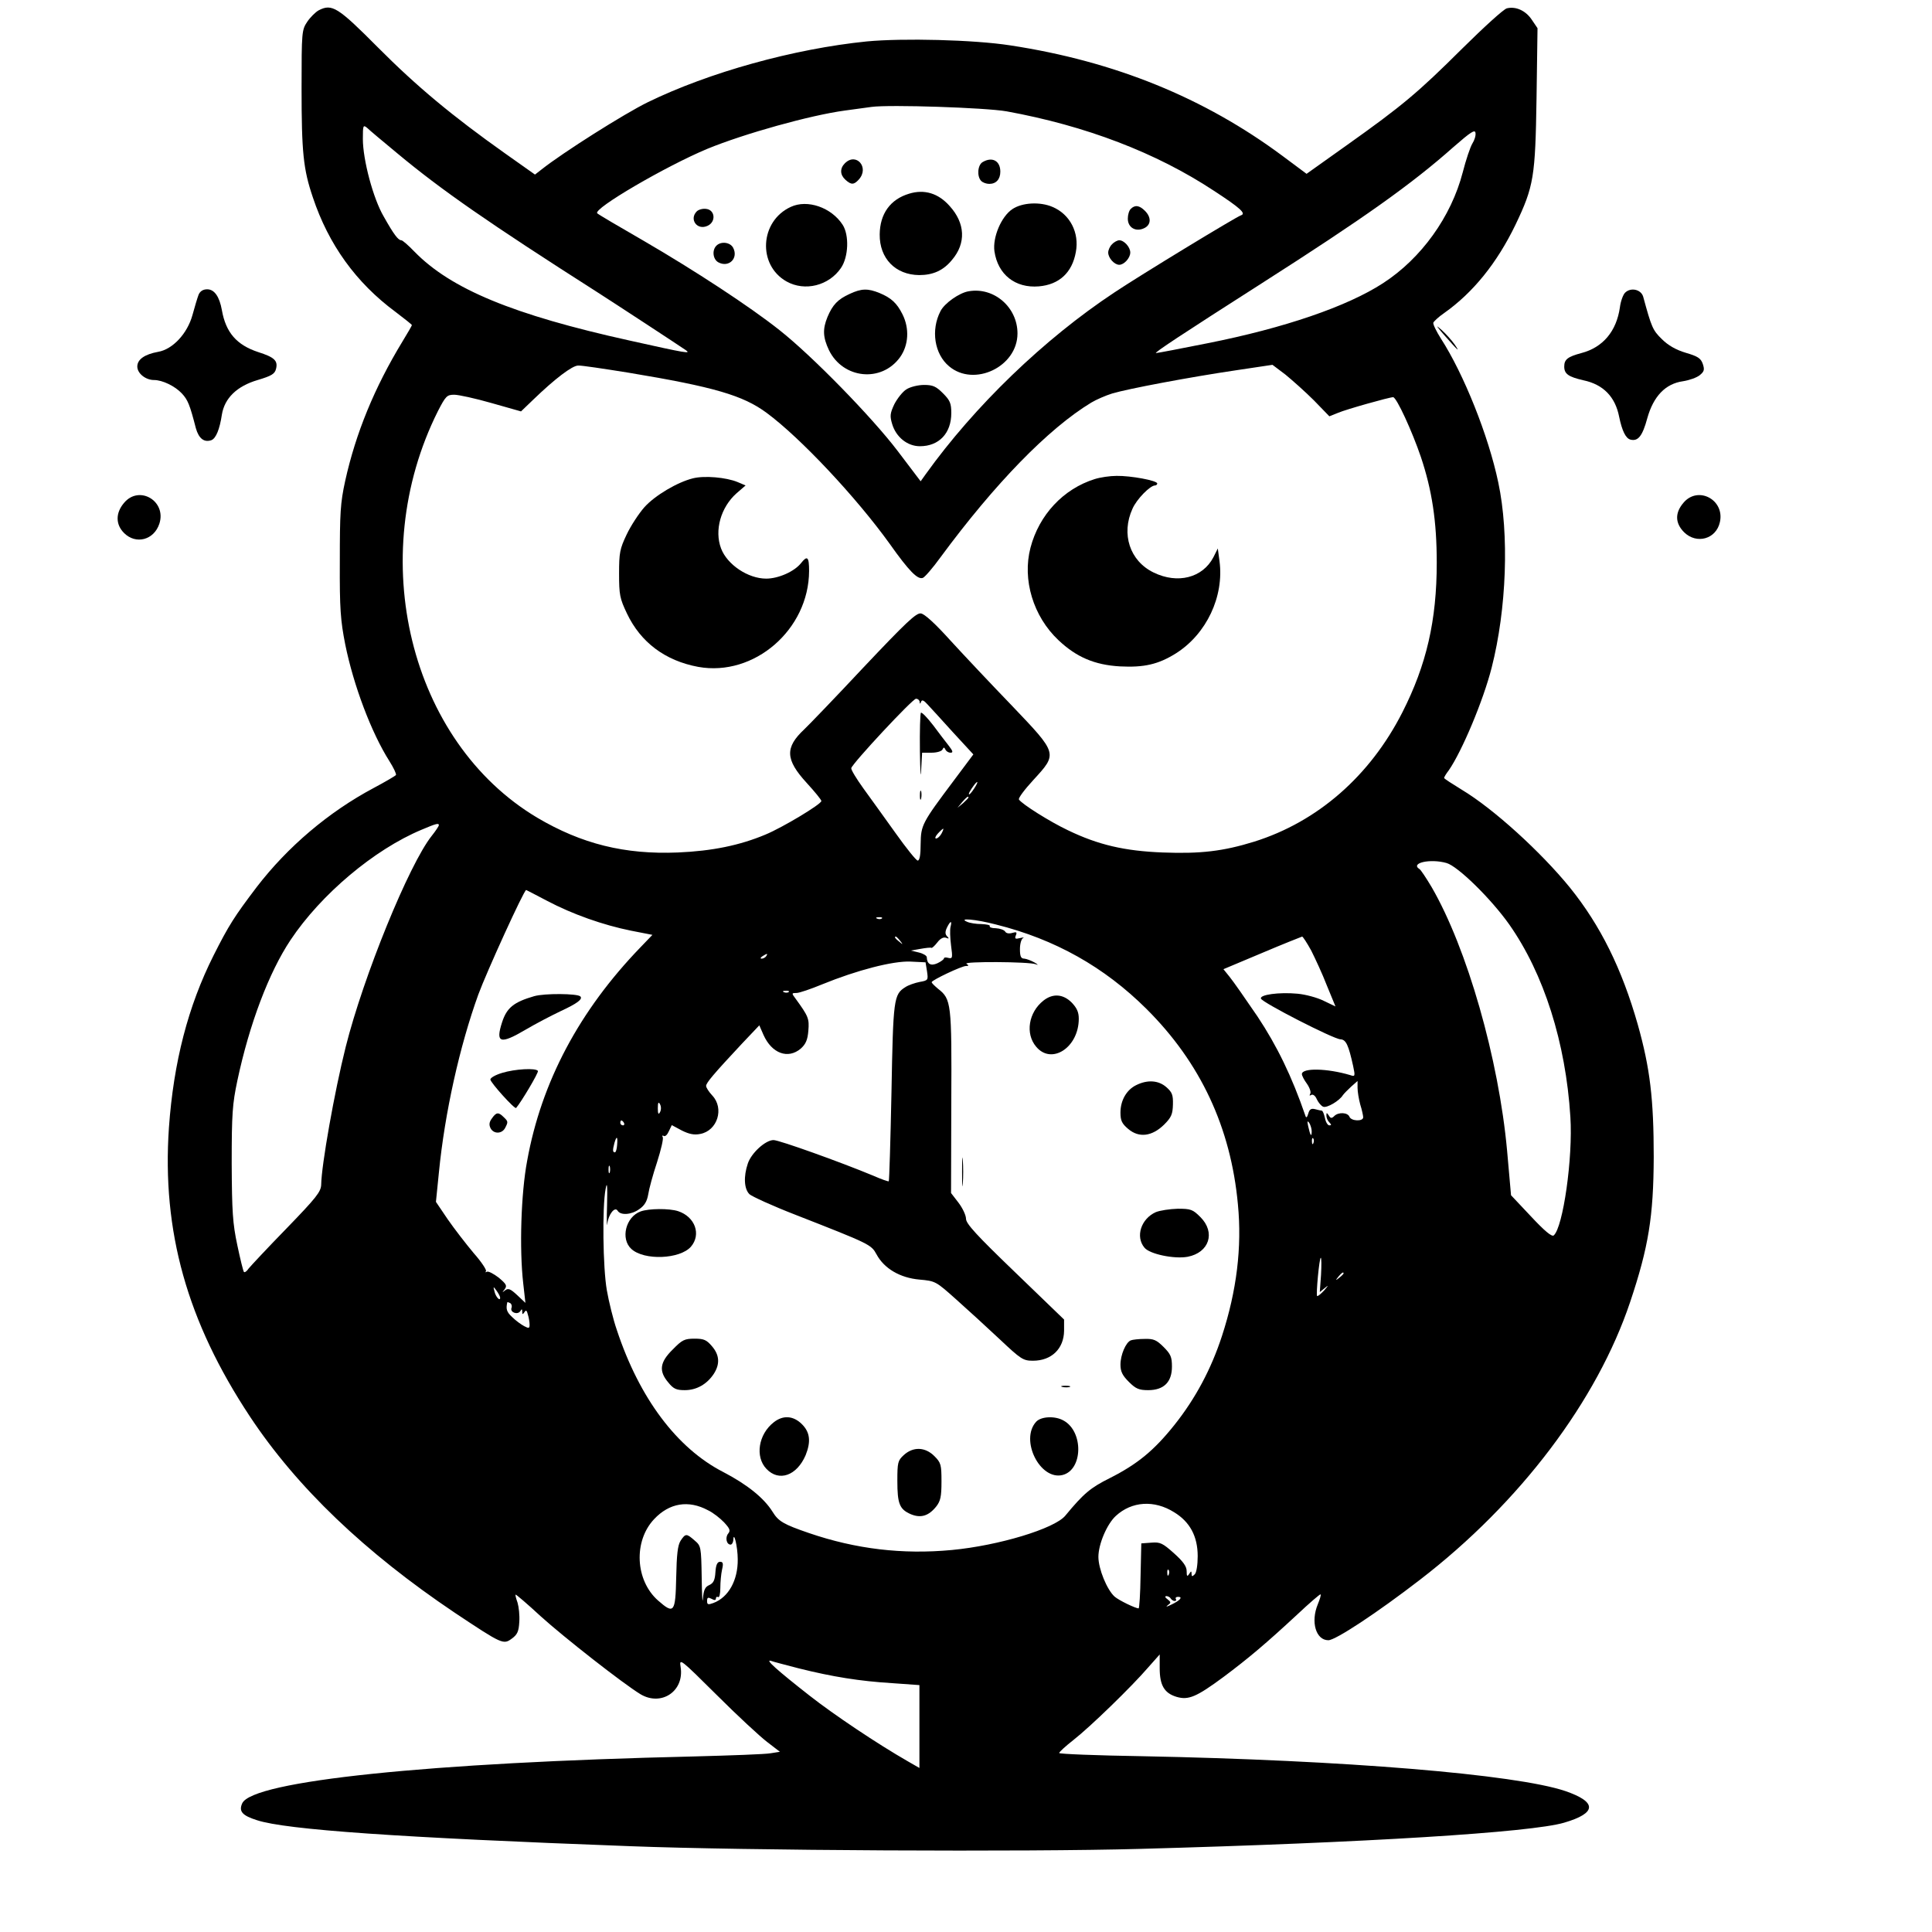 <?xml version="1.0" standalone="no"?>
<!DOCTYPE svg PUBLIC "-//W3C//DTD SVG 20010904//EN"
 "http://www.w3.org/TR/2001/REC-SVG-20010904/DTD/svg10.dtd">
<svg version="1.0" xmlns="http://www.w3.org/2000/svg"
 width="788pt" height="788pt" viewBox="0 0 788 788"
 preserveAspectRatio="xMidYMid meet">

<g transform="translate(0,788) scale(0.1,-0.1)"
fill="#000000" stroke="none">
<path d="M1300 7838 c-13 -7 -35 -29 -47 -47 -22 -33 -23 -41 -23 -270 0 -263
7 -331 46 -446 64 -192 176 -348 337 -467 37 -28 67 -52 67 -54 0 -2 -17 -32
-38 -66 -115 -189 -191 -375 -234 -569 -20 -91 -22 -132 -22 -329 -1 -194 3
-241 22 -338 34 -168 107 -361 180 -476 17 -27 29 -52 27 -57 -3 -4 -44 -28
-91 -53 -184 -98 -351 -240 -477 -404 -91 -120 -114 -156 -176 -279 -104 -207
-163 -435 -182 -702 -29 -423 74 -791 330 -1178 192 -290 470 -555 836 -801
194 -129 198 -131 233 -105 22 16 28 29 30 68 2 26 -2 61 -7 78 -6 17 -10 32
-8 33 1 2 48 -38 102 -88 95 -86 335 -274 407 -318 85 -51 180 12 164 111 -6
37 -2 34 147 -114 84 -84 177 -170 206 -192 l52 -40 -38 -6 c-21 -4 -162 -9
-313 -13 -1082 -25 -1800 -100 -1842 -191 -15 -33 0 -50 60 -69 119 -39 581
-71 1522 -106 462 -18 1620 -24 2080 -11 917 25 1596 67 1730 107 133 39 135
84 4 129 -202 68 -901 126 -1726 142 -186 3 -338 9 -338 13 0 4 26 28 58 53
68 53 238 218 305 296 l47 53 0 -56 c0 -70 19 -102 69 -117 48 -14 80 -1 191
81 103 77 175 138 299 253 51 48 95 86 97 84 3 -2 -3 -20 -11 -40 -30 -72 -8
-147 43 -147 29 0 199 112 374 247 408 314 722 730 857 1133 75 224 95 348 96
590 0 238 -15 363 -65 541 -65 228 -152 404 -277 559 -118 145 -311 321 -441
399 -39 24 -72 45 -72 48 0 3 8 17 19 31 54 78 141 285 175 419 61 239 72 544
27 755 -40 191 -141 443 -234 587 -19 30 -33 59 -31 65 3 6 22 24 44 39 119
84 216 205 291 360 75 157 81 195 86 517 l4 285 -23 34 c-25 38 -66 56 -102
47 -13 -3 -94 -77 -182 -164 -181 -180 -244 -233 -472 -395 l-163 -116 -98 73
c-319 237 -684 386 -1111 451 -148 23 -438 30 -585 16 -297 -30 -643 -126
-893 -248 -96 -47 -346 -205 -433 -274 l-27 -21 -123 87 c-213 151 -359 272
-518 432 -163 164 -187 179 -241 151z m2805 -412 c324 -59 611 -169 846 -324
109 -71 132 -93 111 -100 -21 -7 -414 -246 -517 -315 -287 -190 -570 -463
-770 -742 l-20 -28 -94 124 c-105 138 -348 387 -481 492 -122 97 -347 244
-555 365 -99 57 -184 107 -189 112 -19 18 279 192 449 263 151 62 420 137 560
156 44 6 94 13 110 15 74 10 464 -3 550 -18z m-2485 -171 c180 -150 373 -284
815 -566 72 -46 336 -219 362 -237 23 -16 4 -13 -229 39 -475 105 -729 210
-878 363 -24 25 -48 46 -53 46 -13 0 -31 24 -72 97 -43 73 -85 232 -85 316 0
56 1 59 18 45 9 -9 64 -55 122 -103z m4385 39 c-8 -13 -26 -66 -39 -117 -47
-181 -169 -351 -325 -452 -146 -95 -403 -183 -716 -245 -110 -22 -204 -40
-210 -40 -10 0 100 73 432 285 415 265 611 404 782 556 70 61 87 72 89 57 2
-11 -4 -30 -13 -44z m-3442 -934 c350 -58 468 -93 564 -164 138 -102 365 -344
501 -533 80 -113 115 -148 136 -140 8 3 41 41 72 84 222 301 440 525 615 631
20 12 59 29 85 37 63 19 317 67 507 95 l147 22 53 -40 c28 -23 81 -70 116
-105 l63 -65 35 14 c32 14 210 64 225 64 14 0 78 -140 113 -243 46 -137 65
-264 65 -432 0 -236 -42 -417 -140 -610 -132 -260 -346 -447 -605 -528 -126
-39 -219 -50 -373 -44 -155 6 -263 31 -387 91 -72 34 -188 107 -199 125 -4 5
23 41 59 80 99 108 100 106 -87 302 -84 87 -197 207 -251 266 -63 70 -106 109
-121 111 -19 3 -61 -37 -234 -220 -115 -123 -224 -236 -242 -253 -79 -74 -77
-123 10 -218 33 -36 60 -69 60 -74 0 -13 -158 -108 -228 -137 -105 -44 -217
-67 -357 -73 -217 -9 -393 35 -574 142 -520 310 -704 1061 -405 1658 32 62 37
67 67 67 17 0 86 -15 152 -34 l120 -34 50 48 c88 85 159 139 183 139 13 1 105
-13 205 -29z m1188 -1342 c0 -10 2 -10 6 0 3 9 11 6 26 -11 12 -13 59 -64 104
-114 l83 -90 -80 -107 c-129 -172 -134 -181 -135 -258 0 -45 -4 -68 -12 -68
-6 0 -47 51 -91 113 -44 61 -103 144 -131 182 -28 39 -50 75 -49 82 5 20 250
283 264 283 8 0 14 -6 15 -12z m223 -353 c-9 -14 -18 -25 -21 -25 -5 0 5 18
20 38 17 22 18 13 1 -13z m-24 -38 c0 -2 -10 -12 -22 -23 l-23 -19 19 23 c18
21 26 27 26 19z m-2160 -113 c0 -3 -13 -23 -29 -43 -93 -117 -279 -574 -351
-861 -46 -183 -99 -483 -100 -562 -1 -29 -20 -53 -141 -178 -78 -80 -147 -154
-155 -164 -7 -11 -16 -17 -19 -14 -3 3 -15 52 -27 109 -19 89 -22 137 -23 334
0 203 3 242 23 337 49 231 129 442 217 574 124 186 341 369 535 450 59 25 70
28 70 18z m2050 -34 c-6 -11 -16 -20 -22 -20 -6 0 -3 9 7 20 10 11 20 20 22
20 2 0 -1 -9 -7 -20z m2060 -120 c46 -13 181 -145 256 -251 141 -201 230 -481
249 -784 11 -167 -30 -452 -68 -484 -8 -6 -37 18 -93 78 l-81 86 -16 181 c-34
374 -163 826 -308 1076 -22 37 -44 70 -49 73 -40 25 43 44 110 25z m-3669
-154 c104 -55 229 -99 343 -122 l87 -17 -49 -51 c-249 -258 -404 -549 -462
-871 -25 -132 -32 -359 -16 -499 l9 -80 -34 32 c-27 25 -36 29 -49 19 -13 -10
-13 -10 -2 4 11 15 8 21 -24 48 -21 16 -42 27 -48 24 -6 -3 -8 -3 -4 2 4 4
-18 38 -50 74 -31 37 -79 99 -106 138 l-48 71 12 119 c24 245 85 517 161 727
33 90 186 426 195 426 1 0 39 -20 85 -44z m1366 -72 c-3 -3 -12 -4 -19 -1 -8
3 -5 6 6 6 11 1 17 -2 13 -5z m466 -25 c240 -60 441 -173 613 -344 220 -219
344 -483 373 -797 17 -175 -5 -353 -65 -537 -44 -135 -108 -255 -194 -363 -83
-104 -151 -160 -264 -217 -78 -39 -106 -62 -181 -153 -44 -53 -272 -122 -463
-140 -201 -19 -392 4 -582 69 -105 36 -125 48 -149 87 -35 56 -103 111 -201
162 -189 97 -342 301 -434 579 -15 43 -33 117 -41 163 -16 92 -19 338 -5 412
6 34 8 17 6 -65 -2 -60 -1 -95 1 -76 5 39 31 71 42 53 12 -20 56 -17 88 6 22
15 32 32 37 61 3 21 19 80 36 131 16 50 27 97 23 102 -3 6 -2 8 4 5 6 -4 15 5
21 19 l12 25 41 -22 c30 -15 51 -19 75 -14 70 13 99 104 49 157 -14 15 -25 32
-25 39 0 12 30 48 145 171 l72 76 17 -39 c34 -76 100 -100 152 -56 20 18 28
35 31 73 4 49 1 58 -53 132 -16 21 -15 22 5 22 11 0 58 16 104 35 142 58 289
96 360 93 l62 -3 6 -37 c5 -35 5 -37 -30 -43 -20 -4 -46 -13 -58 -21 -48 -30
-50 -47 -57 -429 -4 -198 -9 -361 -11 -363 -1 -2 -30 8 -64 23 -132 55 -383
145 -406 145 -33 0 -91 -53 -105 -96 -18 -53 -15 -104 7 -125 10 -9 95 -48
188 -84 304 -119 308 -121 330 -161 31 -58 96 -96 175 -103 66 -6 67 -7 150
-81 46 -41 126 -114 177 -162 87 -82 96 -88 136 -88 76 0 126 49 127 122 l0
46 -200 193 c-157 151 -200 198 -200 218 0 14 -14 44 -31 66 l-30 39 1 372 c2
403 0 419 -54 461 -14 12 -26 23 -26 27 0 8 122 66 140 66 12 0 12 2 2 9 -17
10 256 9 283 -2 11 -5 9 -1 -5 7 -14 8 -33 15 -42 16 -14 0 -18 9 -18 39 0 22
6 42 13 45 6 3 1 3 -12 0 -20 -5 -23 -3 -18 10 6 14 3 16 -14 11 -13 -4 -25
-2 -29 5 -4 7 -21 13 -38 14 -17 0 -28 4 -25 9 2 4 -13 7 -34 8 -21 0 -47 4
-58 9 -40 17 34 11 118 -11z m-186 -9 c-3 -11 -2 -45 2 -76 7 -51 6 -55 -11
-51 -10 3 -18 2 -18 -2 0 -4 -12 -13 -27 -20 -27 -12 -42 -3 -43 25 0 6 -15
15 -32 19 l-33 8 40 7 c22 4 42 6 44 4 2 -2 13 8 24 22 12 16 25 23 36 19 12
-5 13 -3 4 6 -8 8 -9 18 -1 35 14 29 22 31 15 4z m-206 -57 c13 -16 12 -17 -3
-4 -17 13 -22 21 -14 21 2 0 10 -8 17 -17z m1677 -40 c16 -32 46 -96 64 -143
l35 -85 -48 23 c-26 13 -74 26 -107 29 -75 7 -155 -4 -149 -20 5 -16 296 -165
324 -166 23 -1 33 -23 52 -109 9 -42 8 -44 -12 -37 -94 28 -197 30 -197 4 0
-6 9 -24 21 -40 11 -16 17 -34 13 -40 -4 -8 -3 -9 4 -5 7 4 17 -3 23 -18 7
-14 18 -27 26 -30 15 -6 66 24 80 47 5 7 20 22 34 35 l26 23 0 -28 c0 -15 5
-46 11 -68 7 -22 12 -46 12 -52 0 -18 -49 -16 -56 2 -7 18 -45 20 -62 3 -10
-10 -15 -10 -22 2 -9 13 -10 13 -10 -1 0 -8 5 -20 12 -27 9 -9 9 -12 0 -12 -7
0 -15 14 -18 30 -4 17 -9 30 -13 30 -3 0 -16 3 -27 6 -16 4 -23 0 -28 -18 -5
-17 -9 -19 -12 -8 -55 160 -116 285 -195 404 -49 72 -100 145 -114 162 l-25
31 157 66 c87 37 161 66 164 67 3 0 20 -26 37 -57z m-2223 -23 c-3 -5 -12 -10
-18 -10 -7 0 -6 4 3 10 19 12 23 12 15 0z m92 -146 c-3 -3 -12 -4 -19 -1 -8 3
-5 6 6 6 11 1 17 -2 13 -5z m-525 -490 c-6 -12 -9 -7 -9 16 0 23 3 28 9 16 5
-9 5 -23 0 -32z m-147 -44 c3 -5 1 -10 -4 -10 -6 0 -11 5 -11 10 0 6 2 10 4
10 3 0 8 -4 11 -10z m2805 -34 c0 -26 -6 -18 -14 19 -5 22 -4 26 4 15 5 -8 10
-24 10 -34z m-2833 -56 c-1 -16 -5 -30 -9 -30 -9 0 -10 8 -2 38 9 31 14 28 11
-8z m2840 8 c-3 -8 -6 -5 -6 6 -1 11 2 17 5 13 3 -3 4 -12 1 -19z m-2870 -120
c-3 -7 -5 -2 -5 12 0 14 2 19 5 13 2 -7 2 -19 0 -25z m2901 -418 l-5 -70 21
17 c16 13 15 11 -3 -10 -14 -15 -26 -25 -29 -23 -5 6 9 156 15 156 3 0 3 -32
1 -70z m92 6 c0 -2 -8 -10 -17 -17 -16 -13 -17 -12 -4 4 13 16 21 21 21 13z
m-3440 -99 c0 -16 -18 3 -23 25 -6 22 -5 22 8 4 8 -11 15 -24 15 -29z m46 -42
c-6 -18 25 -29 36 -13 6 10 8 10 8 -2 0 -12 2 -12 9 -2 6 10 10 8 14 -10 4
-12 7 -31 7 -41 0 -15 -3 -16 -22 -6 -13 7 -35 23 -49 37 -23 21 -26 33 -20
60 1 2 6 0 12 -3 6 -4 8 -13 5 -20z m802 -825 c21 -10 50 -33 66 -50 23 -25
26 -33 16 -45 -13 -16 -7 -45 10 -45 5 0 10 8 11 18 1 42 18 -26 18 -78 1 -86
-38 -155 -99 -178 -22 -8 -26 -7 -26 8 0 15 4 16 18 9 12 -7 18 -6 18 1 0 6 4
9 9 6 5 -3 9 13 9 37 0 23 3 57 7 75 6 25 4 32 -8 32 -11 0 -17 -12 -19 -42
-2 -33 -8 -45 -25 -53 -17 -7 -23 -20 -26 -55 -2 -25 -4 13 -5 85 -2 127 -3
130 -29 152 -33 29 -37 29 -57 -1 -12 -19 -16 -56 -18 -150 -3 -144 -9 -151
-74 -94 -93 82 -101 242 -16 332 62 66 140 79 220 36z m1901 -8 c64 -39 96
-98 96 -179 0 -36 -5 -67 -12 -74 -10 -10 -13 -10 -13 2 0 12 -2 12 -10 -1 -8
-12 -10 -9 -10 12 0 19 -14 39 -52 73 -46 41 -56 46 -92 43 l-41 -3 -3 -132
c-1 -73 -5 -133 -8 -133 -13 0 -81 33 -98 48 -31 28 -66 113 -66 162 0 52 35
134 71 167 65 60 157 66 238 15z m-22 -254 c-3 -8 -6 -5 -6 6 -1 11 2 17 5 13
3 -3 4 -12 1 -19z m8 -98 c3 -5 11 -10 16 -10 6 0 8 4 5 8 -3 5 1 9 9 9 21 0
8 -15 -28 -32 -18 -9 -24 -10 -15 -3 15 11 15 13 0 25 -10 7 -12 12 -5 13 6 0
15 -4 18 -10z m-1516 -285 c136 -34 248 -52 379 -60 l112 -8 0 -169 0 -169
-47 27 c-124 71 -303 191 -401 268 -134 105 -183 149 -158 142 10 -4 62 -17
115 -31z"/>
<path d="M3446 7214 c-21 -21 -20 -47 2 -67 24 -22 35 -21 55 1 44 49 -11 112
-57 66z"/>
<path d="M4008 7219 c-21 -12 -24 -59 -6 -77 7 -7 21 -12 33 -12 28 0 45 19
45 50 0 44 -33 62 -72 39z"/>
<path d="M3708 7090 c-77 -23 -119 -82 -120 -166 -1 -98 64 -165 161 -166 57
0 99 19 134 62 58 68 54 150 -10 220 -46 52 -103 69 -165 50z"/>
<path d="M3225 7036 c-126 -58 -136 -237 -17 -304 75 -42 173 -17 222 55 31
45 34 134 7 176 -46 71 -144 105 -212 73z"/>
<path d="M4129 7027 c-45 -30 -81 -115 -73 -172 14 -95 85 -151 181 -143 83 7
136 56 151 140 15 79 -24 154 -95 184 -51 22 -124 18 -164 -9z"/>
<path d="M4612 7028 c-7 -7 -12 -24 -12 -40 0 -36 32 -55 66 -39 29 13 31 44
4 71 -23 23 -41 25 -58 8z"/>
<path d="M2842 7018 c-32 -32 1 -79 44 -59 35 16 31 65 -6 69 -14 2 -31 -3
-38 -10z"/>
<path d="M4536 6884 c-9 -8 -16 -24 -16 -34 0 -22 25 -50 45 -50 20 0 45 28
45 50 0 22 -25 50 -45 50 -7 0 -21 -7 -29 -16z"/>
<path d="M2922 6878 c-19 -19 -14 -56 8 -68 43 -23 83 17 60 60 -12 22 -49 27
-68 8z"/>
<path d="M3465 6681 c-48 -22 -69 -44 -90 -94 -20 -49 -19 -82 6 -135 57 -117
214 -134 290 -29 35 49 39 117 10 175 -23 46 -46 67 -94 87 -47 19 -73 19
-122 -4z"/>
<path d="M3951 6692 c-38 -6 -99 -49 -115 -81 -40 -77 -25 -175 35 -225 102
-86 279 -2 279 134 0 107 -96 190 -199 172z"/>
<path d="M3697 6292 c-15 -9 -37 -37 -49 -60 -18 -38 -19 -49 -9 -82 16 -53
62 -90 113 -90 78 0 128 53 128 135 0 40 -5 52 -34 81 -28 28 -41 34 -77 34
-24 0 -57 -8 -72 -18z"/>
<path d="M2826 5929 c-64 -16 -155 -70 -198 -118 -22 -25 -55 -75 -72 -111
-28 -59 -31 -74 -31 -160 0 -86 3 -101 32 -162 56 -118 156 -193 291 -218 228
-41 451 152 452 391 0 58 -7 65 -33 32 -27 -34 -92 -63 -142 -63 -74 0 -159
57 -184 123 -28 74 -1 168 63 225 l37 32 -33 14 c-46 19 -135 27 -182 15z"/>
<path d="M4465 5926 c-128 -40 -227 -146 -262 -280 -34 -130 11 -280 114 -377
73 -69 147 -101 251 -107 98 -5 156 8 228 53 125 79 197 232 178 376 l-7 52
-18 -36 c-44 -84 -146 -110 -244 -62 -97 47 -133 157 -86 260 17 39 72 95 92
95 5 0 9 4 9 8 0 12 -108 32 -166 31 -27 0 -67 -6 -89 -13z"/>
<path d="M3756 4973 c-3 -4 -5 -74 -4 -157 1 -83 4 -118 5 -78 l4 72 39 0 c21
0 41 6 44 13 5 10 7 10 12 0 3 -7 12 -13 21 -13 11 0 10 6 -7 28 -12 15 -41
53 -64 84 -24 31 -46 54 -50 51z"/>
<path d="M3752 4635 c0 -16 2 -22 5 -12 2 9 2 23 0 30 -3 6 -5 -1 -5 -18z"/>
<path d="M2179 3817 c-83 -24 -112 -47 -131 -106 -28 -86 -8 -92 97 -30 39 23
102 56 142 75 67 31 91 49 80 60 -12 12 -146 13 -188 1z"/>
<path d="M2048 3504 c-27 -8 -48 -20 -48 -27 1 -13 99 -122 105 -116 19 21 93
145 89 151 -8 13 -94 8 -146 -8z"/>
<path d="M2006 3318 c-11 -15 -12 -26 -5 -40 13 -24 46 -23 59 1 13 25 13 27
-6 45 -21 21 -30 20 -48 -6z"/>
<path d="M4256 3799 c-61 -48 -75 -135 -30 -188 63 -76 174 -3 174 114 0 27
-8 44 -29 66 -35 35 -77 38 -115 8z"/>
<path d="M4634 3454 c-39 -19 -64 -62 -64 -112 0 -33 6 -45 32 -67 44 -37 97
-30 146 18 30 30 35 43 36 82 1 39 -3 50 -27 71 -32 28 -77 31 -123 8z"/>
<path d="M3924 3100 c0 -52 1 -74 3 -47 2 26 2 68 0 95 -2 26 -3 4 -3 -48z"/>
<path d="M2613 2939 c-61 -22 -83 -112 -38 -153 52 -48 198 -42 243 9 43 50
17 122 -52 145 -37 12 -120 11 -153 -1z"/>
<path d="M4714 2936 c-60 -27 -84 -100 -46 -145 21 -26 121 -47 176 -37 88 17
115 99 52 162 -31 31 -39 34 -92 34 -33 -1 -73 -7 -90 -14z"/>
<path d="M2744 2376 c-53 -52 -58 -88 -18 -135 21 -26 33 -31 67 -31 48 0 90
24 118 66 26 40 24 77 -7 113 -22 26 -33 31 -71 31 -41 0 -51 -5 -89 -44z"/>
<path d="M4612 2413 c-20 -8 -42 -59 -42 -99 0 -28 8 -44 34 -70 28 -28 41
-34 79 -34 64 0 97 33 97 96 0 39 -5 51 -34 80 -29 29 -41 34 -77 33 -24 0
-50 -3 -57 -6z"/>
<path d="M4333 2223 c9 -2 23 -2 30 0 6 3 -1 5 -18 5 -16 0 -22 -2 -12 -5z"/>
<path d="M3156 2079 c-63 -49 -77 -141 -30 -190 51 -54 124 -28 160 56 22 55
18 93 -15 126 -35 35 -77 38 -115 8z"/>
<path d="M4226 2081 c-67 -74 16 -240 108 -217 83 21 86 177 4 222 -35 20 -92
17 -112 -5z"/>
<path d="M3686 1945 c-24 -22 -26 -30 -26 -105 0 -94 9 -116 55 -136 41 -17
73 -7 104 32 17 22 21 40 21 101 0 69 -2 77 -29 104 -38 38 -87 39 -125 4z"/>
<path d="M810 6678 c-5 -13 -16 -50 -25 -83 -21 -76 -81 -140 -140 -150 -55
-10 -85 -31 -85 -60 0 -28 34 -55 68 -55 35 0 86 -25 114 -55 24 -26 32 -45
57 -142 12 -42 34 -59 64 -48 18 8 33 44 42 104 11 67 61 116 146 141 57 17
70 25 75 46 8 33 -7 47 -73 68 -88 29 -132 80 -148 171 -10 56 -31 85 -60 85
-17 0 -29 -8 -35 -22z"/>
<path d="M6628 6686 c-8 -8 -18 -35 -21 -60 -14 -97 -69 -163 -157 -186 -56
-15 -70 -26 -70 -55 0 -30 17 -42 78 -56 81 -17 130 -67 146 -149 12 -58 27
-88 46 -93 31 -8 49 14 69 88 25 89 74 140 145 150 26 4 57 15 69 25 18 15 20
22 12 46 -8 23 -21 31 -69 45 -40 12 -72 30 -98 56 -37 36 -42 48 -76 173 -9
30 -51 39 -74 16z"/>
<path d="M5889 6515 c59 -67 68 -75 44 -40 -12 17 -36 44 -54 60 -25 22 -22
17 10 -20z"/>
<path d="M506 5829 c-35 -41 -35 -88 0 -123 48 -48 122 -29 144 38 30 92 -82
159 -144 85z"/>
<path d="M6866 5829 c-35 -41 -34 -83 3 -120 51 -50 131 -28 146 42 20 91 -90
149 -149 78z"/>
</g>
</svg>
